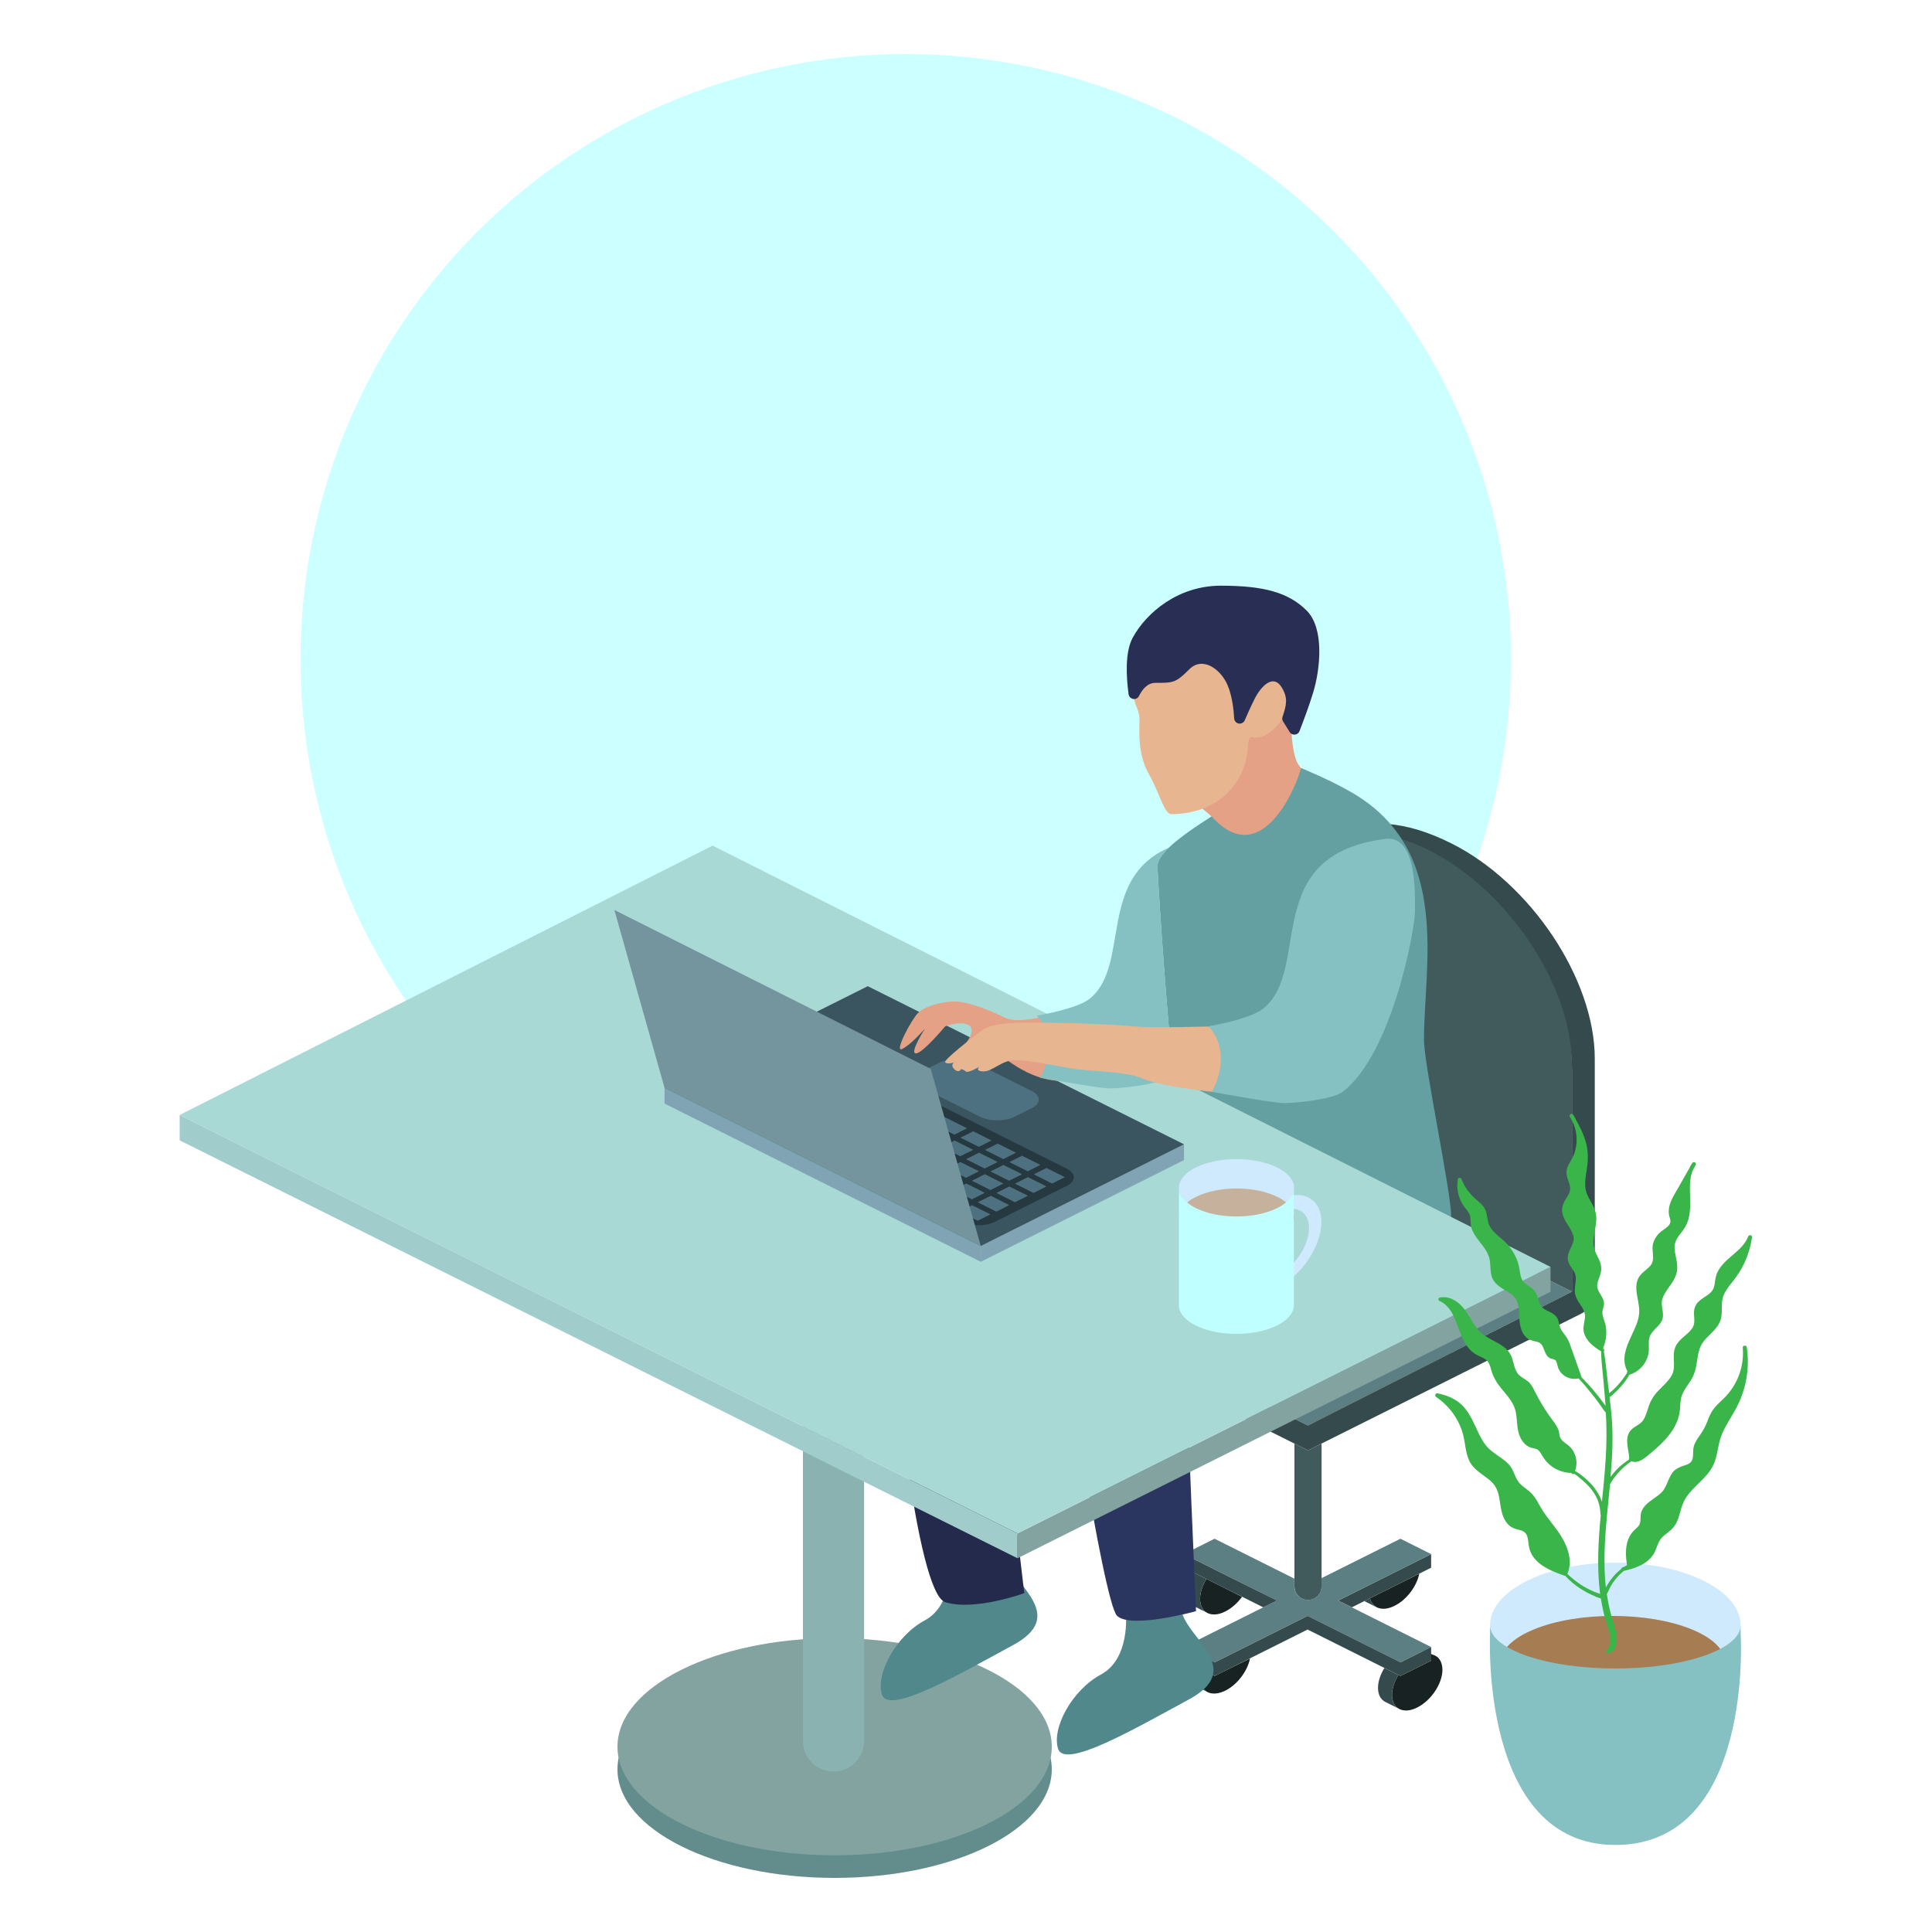 <?xml version="1.0" encoding="utf-8"?>
<!-- Generator: Adobe Illustrator 22.0.0, SVG Export Plug-In . SVG Version: 6.00 Build 0)  -->
<svg version="1.1" id="Layer_1" xmlns="http://www.w3.org/2000/svg" xmlns:xlink="http://www.w3.org/1999/xlink" x="0px" y="0px"
	 viewBox="0 0 2000 2000" style="enable-background:new 0 0 2000 2000;" xml:space="preserve">
<style type="text/css">
	.st0{fill:#CCFFFF;}
	.st1{fill:#638D8C;}
	.st2{fill:#83A3A1;}
	.st3{fill:#182223;}
	.st4{fill:#5B7F82;}
	.st5{fill:#354A4C;}
	.st6{fill:#C3D4D5;}
	.st7{fill:#415B5D;}
	.st8{fill:#50888C;}
	.st9{fill:#232A4C;}
	.st10{fill:#2B3660;}
	.st11{fill:#E4A185;}
	.st12{fill:#E7B590;}
	.st13{fill:#292F54;}
	.st14{fill:#8AB2B0;}
	.st15{fill:#A0CDCC;}
	.st16{fill:#649FA1;}
	.st17{fill:#A9D9D5;}
	.st18{fill:#80A4B3;}
	.st19{fill:#3A5560;}
	.st20{fill:#4D7180;}
	.st21{fill:#263940;}
	.st22{fill:#74949E;}
	.st23{fill:#CFEAFD;}
	.st24{fill:#C6B19C;}
	.st25{fill:#C0FFFF;}
	.st26{fill:#85C0C3;}
	.st27{fill:#A67C52;}
	.st28{fill:#39B54A;}
</style>
<g>
	<circle class="st0" cx="937.6" cy="682.5" r="626.5"/>
	<ellipse class="st1" cx="864" cy="1831.6" rx="224.8" ry="112.4"/>
	<ellipse class="st2" cx="864" cy="1808.2" rx="224.8" ry="112.4"/>
	<g>
		<path class="st3" d="M1485.9,1714c-1-0.5-2.1-1-3.2-1.2l-5-2.8l3.9,9.1l-2.9,1.4l-28.8,14.4l-0.1,0.1l-2.2-1.1
			c-4.1,6.7-6.6,14-6.6,20.6c0,3.4,0.7,6.4,1.9,8.8c1.2,2.5,3.1,4.4,5.4,5.7l0.6,0.3c4.7,2.2,11.1,1.9,18.2-1.7
			c14.4-7.2,26.1-24.7,26.1-39.1C1493.1,1721.4,1490.4,1716.4,1485.9,1714z"/>
		<path class="st4" d="M1474.8,1708.4l-0.7,0.3c-0.8-0.8-1.7-1.5-2.7-2L1474.8,1708.4z"/>
		<path class="st5" d="M1442.9,1763.3c-1.2-2.4-1.9-5.3-1.9-8.8c0-6.6,2.5-13.9,6.6-20.6l-14.5-7.2c-4.1,6.7-6.6,14-6.6,20.6
			c0,7,2.8,12,7.3,14.4l14.5,7.2C1446,1767.7,1444.1,1765.8,1442.9,1763.3z"/>
		<path class="st3" d="M1445.9,1640.7l-27.7,13.8c0.3,1.3,0.7,2.5,1.3,3.5c1.2,2.5,3.1,4.4,5.4,5.7l0.6,0.3
			c4.7,2.2,11.1,1.9,18.2-1.7c12.5-6.2,22.9-20.2,25.5-33.2L1445.9,1640.7z"/>
		<path class="st6" d="M1433,1601.3l-7.6,3.8c1.2-0.8,2.5-1.5,3.8-2.2C1430.5,1602.3,1431.8,1601.7,1433,1601.3z"/>
		<path class="st5" d="M1419.5,1658c-0.5-1.1-1-2.2-1.3-3.5l-5.7,2.8l-0.2,0.1l12.5,6.3C1422.6,1662.5,1420.7,1660.6,1419.5,1658z"
			/>
		<path class="st6" d="M1412.6,1657.4l-0.2,0.1l-2-1C1411.1,1656.8,1411.8,1657.1,1412.6,1657.4z"/>
		<polygon class="st5" points="1385.3,1656.9 1399.4,1663.9 1481.5,1622.9 1481.5,1608.8 		"/>
		<polygon class="st4" points="1627.3,1337.1 1331.8,1189.8 1057.1,1327.2 1340,1468.7 1354,1475.7 1368.1,1468.7 		"/>
		<path class="st7" d="M1354,1501.4l-14-7v139.9v8c0,2.5,0.7,5,1.9,7c2.4,4.2,7,7,12.2,7c5.5,0,10.2-3.1,12.5-7.7
			c1-1.9,1.5-4,1.5-6.3v-8.5v-139.4L1354,1501.4z"/>
		<path class="st5" d="M1607.5,969.1c-26.9-40.3-64-75.5-105-96c-46.9-23.5-88.8-27.5-116-7c25.4-7.6,57.6,1.2,92.6,18.7
			c41,20.5,78.1,55.7,105,96c26.9,40.3,43.2,86.3,43.2,127.2v229.1L1354,1475.7l-296.9-148.5v25.7l296.9,148.5l282.1-141.1
			c9.1-4.5,14.8-13.8,14.8-23.9v-240.6C1650.9,1054.8,1634.3,1009.4,1607.5,969.1z"/>
		<path class="st3" d="M1271.2,1645.7l-22.3-11.2c-4.1,6.7-6.6,14-6.6,20.6c0,3.4,0.7,6.4,1.9,8.8c1.2,2.5,3.1,4.4,5.4,5.7l0.6,0.3
			c4.7,2.2,11.1,1.9,18.2-1.7c6.6-3.3,12.7-8.8,17.3-15.2L1271.2,1645.7z"/>
		<path class="st3" d="M1270.6,1728.4l-12.4,6.2l-0.8,0.4l-13.7-6.9c-0.9,3-1.3,6-1.3,8.9c0,3.4,0.7,6.4,1.9,8.8
			c1.2,2.5,3.1,4.4,5.4,5.7c4.7,2.5,11.4,2.3,18.8-1.4c12.5-6.2,22.9-20.3,25.5-33.2L1270.6,1728.4z"/>
		<path class="st6" d="M1257.7,1689l-7.6,3.8c1.3-0.8,2.5-1.5,3.8-2.2C1255.2,1690,1256.4,1689.4,1257.7,1689z"/>
		<path class="st4" d="M1481.5,1705l-96.2-48.1l96.2-48.1l-31.8-15.9l-81.7,40.8v8.5c0,2.3-0.5,4.4-1.5,6.3c-2.3,4.6-7,7.7-12.5,7.7
			c-5.2,0-9.7-2.8-12.2-7c-1.2-2.1-1.9-4.5-1.9-7v-8l-82.6-41.3l-31.8,15.9l0.2,0.1l96,48l-96.2,48.1l0,0l31.8,15.9l0.4-0.2
			l95.8-47.9l96.2,48.1"/>
		<path class="st5" d="M1244.2,1663.9c-1.2-2.4-1.9-5.3-1.9-8.8c0-6.6,2.5-13.9,6.6-20.6l-14.5-7.2c-4.1,6.7-6.6,14-6.6,20.6
			c0,7,2.8,12,7.3,14.4l14.5,7.2C1247.3,1668.3,1245.4,1666.4,1244.2,1663.9z"/>
		<path class="st5" d="M1244.2,1745.7c-1.2-2.4-1.9-5.3-1.9-8.8c0-2.9,0.5-5.8,1.3-8.9l-14.5-7.2c-0.9,3-1.3,6-1.3,8.9
			c0,7,2.8,12,7.3,14.4l14.5,7.2C1247.3,1750.1,1245.4,1748.2,1244.2,1745.7z"/>
		<polygon class="st5" points="1291.7,1641.9 1277.3,1634.7 1256.8,1624.5 1242.3,1617.2 1239.6,1615.9 1225.7,1608.9 
			1225.5,1609.5 1225.5,1622.9 1225.6,1622.9 1234.4,1627.3 1248.9,1634.5 1271.2,1645.7 1285.7,1652.9 1307.7,1663.9 
			1321.8,1656.9 		"/>
		<polygon class="st5" points="1481.5,1705 1449.8,1720.9 1353.6,1672.8 1257.4,1720.9 1225.6,1705.1 1225.5,1705.3 1225.5,1719.1 
			1225.6,1719.1 1257.4,1735 1353.6,1686.9 1449.8,1735 1449.9,1734.9 1481.5,1719.1 		"/>
		<path class="st7" d="M1584.1,976.1c-26.9-40.3-64-75.5-105-96c-35-17.5-67.2-21.5-92.6-13.9c-34,10.2-54.7,41.1-54.7,88.1v234.9
			v0.6l295.5,147.3v-234.3C1627.3,1061.8,1610.9,1016.4,1584.1,976.1z"/>
	</g>
	<path class="st8" d="M1224.2,1671.3c9.1,27,62.9,57.4,6.8,87.8c-56.1,30.4-128.6,72.5-135.6,51.4c-7-21,14-60.8,44.4-77.1
		c30.4-16.4,25.7-63.1,25.7-63.1L1224.2,1671.3z"/>
	<path class="st8" d="M1041.9,1615.2c9.1,27,62.9,57.4,6.8,87.8c-56.1,30.4-128.6,72.5-135.6,51.4s14-60.8,44.4-77.1
		c30.4-16.4,25.7-63.1,25.7-63.1L1041.9,1615.2z"/>
	<path class="st9" d="M1277.8,1198c-7,0-203.4,44.4-243.1,56.1c-39.7,11.7-112.2,32.7-112.2,84.2s25.7,310.9,56.1,320.3
		c30.4,9.4,81.8-9.4,81.8-9.4s-35.1-271.2-9.4-278.2c25.7-7,357.7-63.1,357.7-63.1L1277.8,1198z"/>
	<path class="st10" d="M1483.5,1251.8c16.4,44.4,9.4,84.2-56.1,109.9c-65.5,25.7-198.7,49.1-198.7,70.1s9.4,236.1,9.4,236.1
		s-67.8,18.7-81.8,4.7c-14-14-60.8-310.9-53.8-317.9s219.8-114.6,219.8-114.6L1483.5,1251.8z"/>
	<path class="st11" d="M1238,831c11.7,11.7,28,19,28,40s7.1,48.8,7.1,48.8s56.2-70.5,72.5-81.8c56.4-39,4.7-21-4.7-53.8
		c-9.4-32.7,0-84.2,0-84.2L1238,831z"/>
	<path class="st12" d="M1352.6,681.4c0-16.4-2.3-51.4-58.4-63.1c-56.1-11.7-79.5,9.4-95.9,25.7c-16.4,16.4-25.7,44.4-25.7,65.5
		c0,21,7,23.4,7,35.1c0,11.7-2.3,35.1,9.4,56.1c11.7,21,16.4,42.1,23.4,42.1s49.1,0,70.1-37.4c14.4-25.5,5.7-43.6,14-42.1
		c25.7,4.7,44.4-44.4,44.4-44.4L1352.6,681.4z"/>
	<path class="st13" d="M1328.2,746.7c-0.9-1.4-1.1-3.2-0.5-4.7c4.1-12.4,5.8-19.3-0.8-30.3c-8.5-14.2-21-2.3-28.1,11.7
		c-4.7,9.4-8.3,17.7-10.2,22.2c-0.9,2.1-3,3.5-5.3,3.5l0,0c-3,0-5.5-2.4-5.7-5.4c-0.4-7.9-1.9-22.9-6.8-34.4
		c-7-16.4-25.7-30.4-39.7-16.4c-14,14-16.4,14-35.1,14c-7.9,0-13.3,6.3-16.9,13.6c-2.5,5-10,3.7-10.8-1.9
		c-2.5-18.5-3.8-43.6,4.3-58.5c14-25.7,46.8-53.8,91.2-53.8c44.4,0,70.1,7,88.8,25.7c18.7,18.7,14,60.8,7,84.2
		c-4.3,14.3-10.4,30.4-14.4,40.7c-1.7,4.4-7.8,4.9-10.2,0.8L1328.2,746.7z"/>
	<path class="st14" d="M862.8,1833.9L862.8,1833.9c-17.5,0-31.6-14.2-31.6-31.6v-576.2h63.3v576.2
		C894.4,1819.8,880.3,1833.9,862.8,1833.9z"/>
	<polygon class="st2" points="1605.1,1311.5 1605.1,1337.2 1053.3,1613.1 1053.3,1587.4 	"/>
	<polygon class="st15" points="1053.3,1587.4 1053.3,1613.1 186,1180.5 186,1154.2 	"/>
	<path class="st16" d="M1474.1,1076.5c0-77.6,28.3-194.4-72.5-254.8c-23.4-14-54.7-26.6-54.7-26.6c-7.7,27.3-43.8,104.9-92.6,50
		c-15.7,10-33.1,21.7-44.3,32.4c-7.2,6.9-11.8,13.5-11.8,19c0,8.6,7.1,122.2,15.9,213c5.4,56.4,11.5,103.9,16.9,112
		c9.5,14.3,271.2,70.4,271.2,37.4C1502.2,1233.1,1474.1,1102.2,1474.1,1076.5z"/>
	<polygon class="st17" points="1605.1,1311.5 1053.3,1587.4 186,1154.2 737.7,875.4 	"/>
	<g>
		<g>
			<polygon class="st18" points="1015.3,1306.2 1015.3,1289.9 1225.7,1184.6 1225.7,1200.9 			"/>
		</g>
		<g>
			<polygon class="st18" points="687.9,1142.4 687.9,1126.1 1015.3,1289.9 1015.3,1306.2 			"/>
		</g>
		<g>
			<g>
				<polygon class="st19" points="1015.3,1289.9 687.9,1126.1 898.3,1020.9 1225.7,1184.6 				"/>
			</g>
			<g>
				<path class="st20" d="M1014.6,1156.1l-59.3-29.6c-9.8-4.9-9.8-12.9,0-17.8l17.8-8.9c9.8-4.9,25.8-4.9,35.6,0l59.3,29.6
					c9.8,4.9,9.8,12.9,0,17.8l-17.8,8.9C1040.4,1161,1024.4,1161,1014.6,1156.1z"/>
			</g>
			<g>
				<path class="st21" d="M994.6,1264.7l-256.3-128.2c-9.8-4.9-9.8-12.9,0-17.8l74.1-37.1c9.8-4.9,25.8-4.9,35.6,0l256.3,128.2
					c9.8,4.9,9.8,12.9,0,17.8l-74.1,37.1C1020.4,1269.6,1004.4,1269.6,994.6,1264.7z"/>
			</g>
			<g>
				<g>
					<g>
						<polygon class="st20" points="759.2,1137.2 740.2,1127.7 753.4,1121.1 772.3,1130.6 						"/>
					</g>
					<g>
						<polygon class="st20" points="784.5,1149.9 765.5,1140.4 778.7,1133.8 797.6,1143.3 						"/>
					</g>
					<g>
						<polygon class="st20" points="809.8,1162.5 790.8,1153 804,1146.4 822.9,1155.9 						"/>
					</g>
					<g>
						<polygon class="st20" points="835.1,1175.2 816.1,1165.7 829.2,1159.1 848.2,1168.6 						"/>
					</g>
					<g>
						<polygon class="st20" points="860.3,1187.8 841.4,1178.3 854.5,1171.7 873.5,1181.2 						"/>
					</g>
					<g>
						<polygon class="st20" points="885.6,1200.4 866.7,1191 879.8,1184.4 898.8,1193.9 						"/>
					</g>
					<g>
						<polygon class="st20" points="910.9,1213.1 892,1203.6 905.1,1197 924.1,1206.5 						"/>
					</g>
					<g>
						<polygon class="st20" points="936.2,1225.7 917.3,1216.3 930.4,1209.7 949.4,1219.2 						"/>
					</g>
					<g>
						<polygon class="st20" points="961.5,1238.4 942.5,1228.9 955.7,1222.3 974.7,1231.8 						"/>
					</g>
					<g>
						<polygon class="st20" points="986.8,1251 967.8,1241.6 981,1235 1000,1244.5 						"/>
					</g>
					<g>
						<polygon class="st20" points="1012.1,1263.7 993.1,1254.2 1006.3,1247.6 1025.3,1257.1 						"/>
					</g>
				</g>
				<g>
					<g>
						<polygon class="st20" points="778.4,1127.6 759.5,1118.1 772.6,1111.5 791.6,1121 						"/>
					</g>
					<g>
						<polygon class="st20" points="803.7,1140.2 784.8,1130.7 797.9,1124.1 816.9,1133.6 						"/>
					</g>
					<g>
						<polygon class="st20" points="829,1152.9 810.1,1143.4 823.2,1136.8 842.2,1146.3 						"/>
					</g>
					<g>
						<polygon class="st20" points="854.3,1165.5 835.3,1156 848.5,1149.4 867.5,1158.9 						"/>
					</g>
					<g>
						<polygon class="st20" points="879.6,1178.2 860.6,1168.7 873.8,1162.1 892.8,1171.6 						"/>
					</g>
					<g>
						<polygon class="st20" points="904.9,1190.8 885.9,1181.3 899.1,1174.7 918.1,1184.2 						"/>
					</g>
					<g>
						<polygon class="st20" points="930.2,1203.5 911.2,1194 924.4,1187.4 943.4,1196.9 						"/>
					</g>
					<g>
						<polygon class="st20" points="955.5,1216.1 936.5,1206.6 949.7,1200 968.6,1209.5 						"/>
					</g>
					<g>
						<polygon class="st20" points="980.8,1228.8 961.8,1219.3 975,1212.7 993.9,1222.2 						"/>
					</g>
					<g>
						<polygon class="st20" points="1006.1,1241.4 987.1,1231.9 1000.3,1225.3 1019.2,1234.8 						"/>
					</g>
					<g>
						<polygon class="st20" points="1031.4,1254.1 1012.4,1244.6 1025.6,1238 1044.5,1247.5 						"/>
					</g>
				</g>
				<g>
					<g>
						<polygon class="st20" points="778.4,1127.6 759.5,1118.1 772.6,1111.5 791.6,1121 						"/>
					</g>
					<g>
						<polygon class="st20" points="803.7,1140.2 784.8,1130.7 797.9,1124.1 816.9,1133.6 						"/>
					</g>
					<g>
						<polygon class="st20" points="829,1152.9 810.1,1143.4 823.2,1136.8 842.2,1146.3 						"/>
					</g>
					<g>
						<polygon class="st20" points="854.3,1165.5 835.3,1156 848.5,1149.4 867.5,1158.9 						"/>
					</g>
					<g>
						<polygon class="st20" points="879.6,1178.2 860.6,1168.7 873.8,1162.1 892.8,1171.6 						"/>
					</g>
					<g>
						<polygon class="st20" points="904.9,1190.8 885.9,1181.3 899.1,1174.7 918.1,1184.2 						"/>
					</g>
					<g>
						<polygon class="st20" points="930.2,1203.5 911.2,1194 924.4,1187.4 943.4,1196.9 						"/>
					</g>
					<g>
						<polygon class="st20" points="955.5,1216.1 936.5,1206.6 949.7,1200 968.6,1209.5 						"/>
					</g>
					<g>
						<polygon class="st20" points="980.8,1228.8 961.8,1219.3 975,1212.7 993.9,1222.2 						"/>
					</g>
					<g>
						<polygon class="st20" points="1006.1,1241.4 987.1,1231.9 1000.3,1225.3 1019.2,1234.8 						"/>
					</g>
					<g>
						<polygon class="st20" points="1031.4,1254.1 1012.4,1244.6 1025.6,1238 1044.5,1247.5 						"/>
					</g>
				</g>
				<g>
					<g>
						<polygon class="st20" points="797.7,1117.9 778.7,1108.5 791.9,1101.9 810.9,1111.4 						"/>
					</g>
					<g>
						<polygon class="st20" points="823,1130.6 804,1121.1 817.2,1114.5 836.2,1124 						"/>
					</g>
					<g>
						<polygon class="st20" points="848.3,1143.2 829.3,1133.8 842.5,1127.2 861.5,1136.7 						"/>
					</g>
					<g>
						<polygon class="st20" points="873.6,1155.9 854.6,1146.4 867.8,1139.8 886.7,1149.3 						"/>
					</g>
					<g>
						<polygon class="st20" points="898.9,1168.5 879.9,1159 893.1,1152.5 912,1161.9 						"/>
					</g>
					<g>
						<polygon class="st20" points="924.2,1181.2 905.2,1171.7 918.4,1165.1 937.3,1174.6 						"/>
					</g>
					<g>
						<polygon class="st20" points="949.5,1193.8 930.5,1184.3 943.6,1177.8 962.6,1187.2 						"/>
					</g>
					<g>
						<polygon class="st20" points="974.7,1206.5 955.8,1197 968.9,1190.4 987.9,1199.9 						"/>
					</g>
					<g>
						<polygon class="st20" points="1000,1219.1 981.1,1209.6 994.2,1203.1 1013.2,1212.5 						"/>
					</g>
					<g>
						<polygon class="st20" points="1025.3,1231.8 1006.4,1222.3 1019.5,1215.7 1038.5,1225.2 						"/>
					</g>
					<g>
						<polygon class="st20" points="1050.6,1244.4 1031.7,1234.9 1044.8,1228.4 1063.8,1237.8 						"/>
					</g>
				</g>
				<g>
					<g>
						<polygon class="st20" points="797.7,1117.9 778.7,1108.5 791.9,1101.9 810.9,1111.4 						"/>
					</g>
					<g>
						<polygon class="st20" points="823,1130.6 804,1121.1 817.2,1114.5 836.2,1124 						"/>
					</g>
					<g>
						<polygon class="st20" points="848.3,1143.2 829.3,1133.8 842.5,1127.2 861.5,1136.7 						"/>
					</g>
					<g>
						<polygon class="st20" points="873.6,1155.9 854.6,1146.4 867.8,1139.8 886.7,1149.3 						"/>
					</g>
					<g>
						<polygon class="st20" points="898.9,1168.5 879.9,1159 893.1,1152.5 912,1161.9 						"/>
					</g>
					<g>
						<polygon class="st20" points="924.2,1181.2 905.2,1171.7 918.4,1165.1 937.3,1174.6 						"/>
					</g>
					<g>
						<polygon class="st20" points="949.5,1193.8 930.5,1184.3 943.6,1177.8 962.6,1187.2 						"/>
					</g>
					<g>
						<polygon class="st20" points="974.7,1206.5 955.8,1197 968.9,1190.4 987.9,1199.9 						"/>
					</g>
					<g>
						<polygon class="st20" points="1000,1219.1 981.1,1209.6 994.2,1203.1 1013.2,1212.5 						"/>
					</g>
					<g>
						<polygon class="st20" points="1025.3,1231.8 1006.4,1222.3 1019.5,1215.7 1038.5,1225.2 						"/>
					</g>
					<g>
						<polygon class="st20" points="1050.6,1244.4 1031.7,1234.9 1044.8,1228.4 1063.8,1237.8 						"/>
					</g>
				</g>
				<g>
					<g>
						<polygon class="st20" points="817,1108.3 798,1098.8 811.2,1092.2 830.1,1101.7 						"/>
					</g>
					<g>
						<polygon class="st20" points="842.3,1121 823.3,1111.5 836.5,1104.9 855.4,1114.4 						"/>
					</g>
					<g>
						<polygon class="st20" points="867.5,1133.6 848.6,1124.1 861.7,1117.5 880.7,1127 						"/>
					</g>
					<g>
						<polygon class="st20" points="892.8,1146.3 873.9,1136.8 887,1130.2 906,1139.7 						"/>
					</g>
					<g>
						<polygon class="st20" points="918.1,1158.9 899.2,1149.4 912.3,1142.8 931.3,1152.3 						"/>
					</g>
					<g>
						<polygon class="st20" points="943.4,1171.6 924.5,1162.1 937.6,1155.5 956.6,1165 						"/>
					</g>
					<g>
						<polygon class="st20" points="968.7,1184.2 949.7,1174.7 962.9,1168.1 981.9,1177.6 						"/>
					</g>
					<g>
						<polygon class="st20" points="994,1196.8 975,1187.4 988.2,1180.8 1007.2,1190.3 						"/>
					</g>
					<g>
						<polygon class="st20" points="1019.3,1209.5 1000.3,1200 1013.5,1193.4 1032.5,1202.9 						"/>
					</g>
					<g>
						<polygon class="st20" points="1044.6,1222.1 1025.6,1212.7 1038.8,1206.1 1057.8,1215.6 						"/>
					</g>
					<g>
						<polygon class="st20" points="1069.9,1234.8 1050.9,1225.3 1064.1,1218.7 1083,1228.2 						"/>
					</g>
				</g>
				<g>
					<g>
						<polygon class="st20" points="817,1108.3 798,1098.8 811.2,1092.2 830.1,1101.7 						"/>
					</g>
					<g>
						<polygon class="st20" points="842.3,1121 823.3,1111.5 836.5,1104.9 855.4,1114.4 						"/>
					</g>
					<g>
						<polygon class="st20" points="867.5,1133.6 848.6,1124.1 861.7,1117.5 880.7,1127 						"/>
					</g>
					<g>
						<polygon class="st20" points="892.8,1146.3 873.9,1136.8 887,1130.2 906,1139.7 						"/>
					</g>
					<g>
						<polygon class="st20" points="918.1,1158.9 899.2,1149.4 912.3,1142.8 931.3,1152.3 						"/>
					</g>
					<g>
						<polygon class="st20" points="943.4,1171.6 924.5,1162.1 937.6,1155.5 956.6,1165 						"/>
					</g>
					<g>
						<polygon class="st20" points="968.7,1184.2 949.7,1174.7 962.9,1168.1 981.9,1177.6 						"/>
					</g>
					<g>
						<polygon class="st20" points="994,1196.8 975,1187.4 988.2,1180.8 1007.2,1190.3 						"/>
					</g>
					<g>
						<polygon class="st20" points="1019.3,1209.5 1000.3,1200 1013.5,1193.4 1032.5,1202.9 						"/>
					</g>
					<g>
						<polygon class="st20" points="1044.6,1222.1 1025.6,1212.7 1038.8,1206.1 1057.8,1215.6 						"/>
					</g>
					<g>
						<polygon class="st20" points="1069.9,1234.8 1050.9,1225.3 1064.1,1218.7 1083,1228.2 						"/>
					</g>
				</g>
				<g>
					<polygon class="st20" points="836.2,1098.7 817.3,1089.2 830.4,1082.6 849.4,1092.1 					"/>
				</g>
				<g>
					<polygon class="st20" points="861.5,1111.3 842.5,1101.8 855.7,1095.3 874.7,1104.7 					"/>
				</g>
				<g>
					<polygon class="st20" points="886.8,1124 867.8,1114.5 881,1107.9 900,1117.4 					"/>
				</g>
				<g>
					<polygon class="st20" points="912.1,1136.6 893.1,1127.1 906.3,1120.5 925.3,1130 					"/>
				</g>
				<g>
					<polygon class="st20" points="988,1174.6 918.4,1139.8 931.5,1133.2 1001.1,1168 					"/>
				</g>
				<g>
					<polygon class="st20" points="1013.3,1187.2 994.3,1177.7 1007.5,1171.1 1026.4,1180.6 					"/>
				</g>
				<g>
					<polygon class="st20" points="1038.6,1199.9 1019.6,1190.4 1032.8,1183.8 1051.7,1193.3 					"/>
				</g>
				<g>
					<polygon class="st20" points="1063.9,1212.5 1044.9,1203 1058,1196.4 1077,1205.9 					"/>
				</g>
				<g>
					<polygon class="st20" points="1089.1,1225.2 1070.2,1215.7 1083.3,1209.1 1102.3,1218.6 					"/>
				</g>
			</g>
		</g>
		<g>
			<polygon class="st22" points="1015.3,1289.9 687.9,1126.1 636,942 963.5,1106.5 			"/>
		</g>
	</g>
	<g>
		<g>
			<path class="st23" d="M1339.6,1229.6c0,1.9-0.4,3.8-1.1,5.6c-2.2,5.7-7.6,11.1-16.4,15.4c-23.2,11.6-60.9,11.6-84.2,0
				c-8.7-4.4-14.2-9.8-16.4-15.4c-0.7-1.8-1.1-3.7-1.1-5.6s0.4-3.8,1.1-5.6c2.2-5.7,7.6-11.1,16.4-15.4c23.2-11.6,60.9-11.6,84.2,0
				C1333.8,1214.4,1339.6,1222,1339.6,1229.6z"/>
		</g>
		<g>
			<path class="st23" d="M1323.4,1324.7c0-2.7,2-6,4.6-7.8c15.4-10.3,27.1-29.5,27.1-45.6c0-16.1-11.7-23.6-27.1-18.5
				c-2.7,0.9-4.6-0.4-4.6-3.1v-1.6c0-3.4,3-7.5,6.4-8.7c21.5-7.3,38.1,3.1,38.1,25.6c0,22.5-16.5,49.5-38.1,63.7
				c-3.3,2.2-6.4,1-6.4-2.3V1324.7z"/>
		</g>
		<path class="st24" d="M1221.7,1254.4c2.2-5.7,7.6-11.1,16.4-15.4c23.2-11.6,60.9-11.6,84.2,0c14.5,7.2,19.9,17.3,16.4,26.7
			c-2.2,5.7-7.6,11.1-16.4,15.4c-23.2,11.6-60.9,11.6-84.2,0c-8.7-4.4-14.2-9.8-16.4-15.4
			C1220.2,1261.9,1220.2,1258.1,1221.7,1254.4z"/>
		<g>
			<path class="st25" d="M1338.5,1235.2c-2.2,5.7-7.6,11.1-16.4,15.4c-23.2,11.6-60.9,11.6-84.2,0c-8.7-4.4-14.2-9.8-16.4-15.4
				c-0.7-1.8-1.1-3.7-1.1-5.6v5.6v110.3v5.6h0c0,7.6,5.8,15.2,17.4,21c23.2,11.6,60.9,11.6,84.2,0c11.6-5.8,17.4-13.4,17.4-21v-5.6
				v-110.3v-5.6C1339.6,1231.5,1339.2,1233.3,1338.5,1235.2z"/>
		</g>
	</g>
	<path class="st11" d="M1138.7,1037.9c-42.1,9.4-80.7,24.5-99.4,15.2c-18.7-9.4-39.7-16.4-51.4-16.4c-11.7,0-30.4,4.7-37.4,11.7
		c-7,7-25.7,42.1-16.4,37.4c9.4-4.7,23.4-21,23.4-21s-16.4,25.7-9.4,25.7c7,0,30.4-28.1,30.4-28.1s18.7-7,25.7,0
		c7,7-9.4,23.4-9.4,23.4s11.7,9.4,21,0s24.5,17.5,59.6,29.2c35.1,11.7,88.8-2.3,88.8-2.3L1138.7,1037.9z"/>
	<path class="st26" d="M1198.3,896.4c0,8.6,7.1,122.2,15.9,213c-2.3,2.3-4.7,4.3-7.2,6.2c-10.1,7.7-47.2,11.1-58.4,11.1
		c-11.2,0-72-11.1-72-11.1s9-13.3,9-33.2c0-19.9-12.4-31-12.4-31s41.6-6.7,55.1-17.7c42.2-34.6,7.2-123.9,81.8-156.2
		C1202.9,884.4,1198.3,890.9,1198.3,896.4z"/>
	<path class="st12" d="M1277.8,1062.4c-42.1,0-79.5,2.3-105.2,0s-45.6-2.8-88.3-3.7c-42.6-0.9-59,1.4-68.4,8.4s-39.7,30.4-37.4,32.7
		c2.3,2.3,9.4,0,9.4,0s-4.7,2.3,0,7c4.7,4.7,7,0,7,0s2.3,0,4.7,2.3s14-4.7,14-4.7s-4.7,4.7,4.7,4.7s18.7-11.7,32.7-11.7
		c14,0,46.8,7,63.1,9.4c16.4,2.3,51.4,2.3,67.8,9.4c16.4,7,51.4,11.7,72.5,14s37.4,0,37.4,0L1277.8,1062.4z"/>
	<path class="st26" d="M1464.8,943.2c0-18.7,1.9-78.8-30.4-74.8c-130.9,16.4-76.1,133.6-126.2,175.3c-14,11.7-57.3,18.7-57.3,18.7
		s12.9,11.7,12.9,32.7c0,21-9.4,35.1-9.4,35.1s63.1,11.7,74.8,11.7c11.7,0,50.3-3.6,60.8-11.7
		C1441.4,1090.5,1464.8,961.9,1464.8,943.2z"/>
	<g>
		<g>
			<g>
				<path class="st23" d="M1801.9,1682.4c0,4.1-0.8,8.2-2.3,12.2c-4.7,12.3-16.6,24.1-35.7,33.6c-50.6,25.3-132.8,25.3-183.4,0
					c-19.1-9.5-31-21.3-35.7-33.6c-1.5-4-2.3-8.2-2.3-12.2c0-4.1,0.8-8.2,2.3-12.2c4.7-12.3,16.6-24.1,35.7-33.6
					c50.6-25.3,132.8-25.3,183.4,0C1789.3,1649.3,1801.9,1665.8,1801.9,1682.4z"/>
			</g>
			<path class="st27" d="M1555.6,1711.8c4.2-9.1,14.9-17.9,31.9-24.9c45.3-18.8,118.9-18.8,164.2,0c28.3,11.7,38.9,27.9,31.9,43
				c-4.2,9.1-14.9,17.9-31.9,24.9c-45.3,18.8-118.9,18.8-164.2,0c-17.1-7.1-27.7-15.8-31.9-24.9
				C1552.8,1723.9,1552.8,1717.7,1555.6,1711.8z"/>
			<g>
				<path class="st26" d="M1799.6,1690.9c-4.7,8.5-16.6,16.6-35.7,23.2c-50.6,17.5-132.8,17.5-183.4,0c-19.1-6.6-31-14.7-35.7-23.2
					c-1.5-2.8-2.3-5.6-2.3-8.4v8.4c0,0-11.2,219,129.7,219c143.9,0,129.7-219,129.7-219v-8.4
					C1801.9,1685.3,1801.2,1688.1,1799.6,1690.9z"/>
			</g>
		</g>
		<path class="st28" d="M1666.2,1711.3c8.5-3.8,8.4-15.2,6.6-22.9c-1.2-5-3.1-9.9-4.5-14.9c-1.4-4.9-2.5-9.8-3.5-14.8
			c-0.5-2.9-1-5.8-1.4-8.7c0,0,0,0,0,0c1.6-2.4,2.5-5.4,4-7.9c1.5-2.7,3.3-5.2,5.2-7.6c2.5-3.1,5.3-5.8,8.3-8.3c0,0,0.1,0,0.1,0
			c7.9-1.9,16.2-4.3,22.9-9.1c3.1-2.3,5.9-5,7.9-8.3c2.4-4,3.5-8.5,5.5-12.6c2.2-4.5,5.8-7.1,9.7-10.1c3.5-2.7,6.5-5.8,8.5-9.8
			c3.8-7.8,4.4-16.9,8.9-24.4c8.5-14.2,24.6-22.3,30.5-38.3c3.5-9.6,3.8-19.9,7.8-29.3c3.8-8.9,9.3-16.9,13.9-25.3
			c10.8-19.7,15-42.2,11.6-64.5c-0.4-2.3-4.3-1.8-4.1,0.6c1.7,19.7-5.7,39.1-19.9,52.8c-3.6,3.5-7.4,6.8-10.4,10.8
			c-3,4-4.8,8.5-6.5,13.1c-1.8,4.7-4.1,8.9-7,13.1c-2.6,3.8-5.4,7.5-6.8,12c-1.4,4.6-0.1,9.5-1.6,14c-1.4,4.2-5.8,5.4-9.6,6.6
			c-3.7,1.3-7.3,2.8-10,5.8c-2.6,3-4.2,6.6-5.7,10.2c-1.6,3.7-3.1,7.6-5.8,10.6c-2.6,2.9-5.9,5.1-9.1,7.4
			c-5.9,4.1-12.1,8.7-13.2,16.3c-0.4,2.9,0,5.9-0.7,8.7c-0.7,2.9-2.8,4.6-4.9,6.5c-3.6,3.1-6.1,6.9-7.7,11.4
			c-2.8,8.2-2.3,17.3-0.9,25.8c-1.1,0.6-2.1,1.2-3.2,1.9c-0.4,0.1-0.9,0.2-1.3,0.4c-0.9,0.2-1.3,0.9-1.4,1.6
			c-3.2,2.5-6.1,5.3-8.7,8.4c-2,2.4-3.8,4.9-5.4,7.6c-0.6,1-1.3,2.1-1.9,3.2c-1.7-15.2-1.7-30.6-1-45.9c1-20.4,3.4-40.7,5.3-61
			c1.2-1.6,2.1-3.5,3.3-5.2c1.7-2.5,3.6-4.8,5.7-7.1c3.9-4.2,8.2-8.1,13-11.4c0,0,0.1,0,0.1,0c7.6,3.1,15.4-4.6,20.8-9.1
			c6.8-5.6,13.3-11.7,18.7-18.7c5.1-6.7,9.1-14.4,10.4-22.7c0.8-5,0.5-10.2,1.6-15.2c1.1-4.5,3.6-8.5,6.2-12.3c2.4-3.5,4.9-7,6.6-11
			c1.9-4.4,2.8-9,3.5-13.7c0.7-4.6,1.3-9.3,2.8-13.7c1.4-4.2,3.9-7.7,6.9-10.9c5.3-5.6,11.7-10.6,14.5-18c1.8-4.8,1.6-9.9,1.6-14.9
			c0-5,0.7-9.7,3-14.1c2.5-4.8,6-8.9,9.3-13.1c3.2-4.2,6.2-8.5,8.7-13.2c5.2-9.6,8.7-20.2,10.2-31c0.4-2.6-2.9-3.5-3.9-1.1
			c-6,15.6-24.3,21.8-31.6,36.6c-2,4-2.5,8.1-3.1,12.5c-0.6,5.2-3,8.4-7.1,11.4c-3.3,2.3-6.9,4.3-9.7,7.1c-3.2,3.1-4.6,7.1-4.6,11.5
			c0,5.2,1.4,10.4-1.4,15.2c-2.1,3.5-5.4,6.2-8.4,8.8c-3.1,2.7-6.3,5.5-8.4,9.1c-2.7,4.6-2.9,9.8-2.7,15c0.3,5.4,0.7,10.8-1.8,15.9
			c-2,4-5,7.3-8.1,10.4c-3.2,3.2-6.5,6.3-9.3,9.8c-2.9,3.6-5,7.5-6.5,11.9c-1.8,5-3,10.5-6,15c-3.3,4.8-9.2,6.2-12.9,10.5
			c-6.8,7.9-2.2,19.1-1.5,28.5c-0.3,0.5-0.5,1.2-0.3,1.8c-4.8,3.1-9.3,6.6-13.2,10.8c-2,2.1-3.8,4.4-5.6,6.7
			c-0.1,0.1-0.2,0.3-0.3,0.4c1.8-20.2,2.9-40.5,1.3-60.8c-0.6-7.3-1.4-14.6-2.3-21.9c2-1,3.8-2.9,5.3-4.3c2.2-2,4.4-4.1,6.3-6.4
			c3.4-3.8,6.4-7.9,8.9-12.3c7.2-2.2,13.3-7.2,16.9-13.9c1.8-3.3,2.9-6.8,3.2-10.5c0.5-4.8-0.7-9.9,0.8-14.6
			c2.1-6.8,9.5-10.4,12.6-16.7c3.7-7.6-1.7-15.2,0.7-22.9c2.1-6.9,7.5-12.4,11.1-18.5c1.7-2.9,3.2-6.2,3.9-9.5
			c0.8-4.2,0.3-8.5-0.5-12.7c-0.8-4.4-2-8.8-1.9-13.2c0.1-4.5,2.1-8.2,4.7-11.8c2.5-3.4,5.3-6.6,7.2-10.4c1.7-3.3,2.8-6.9,3.4-10.6
			c1.5-8.8,0.7-17.7,0.6-26.5c-0.1-7,0.4-14.1,3.2-20.4c0.9-1.6,1.8-3.3,2.8-4.9c1.3-2.4-2.1-4.3-3.6-2.1c-1.3,1.8-2.3,3.6-3.1,5.5
			c-3.6,6.3-7.1,12.6-10.7,18.9c-4.1,7.2-9.4,14.8-10.4,23.2c-0.2,2-0.2,3.9,0.1,5.9c0.4,2.1,1.4,4.2,1.5,6.4
			c0.2,3.5-2.7,5.9-5.3,7.8c-2.8,2-5.7,3.9-7.9,6.6c-2.2,2.7-3.9,5.8-4.8,9.2c-1.9,7.6,2.8,16.5-2.9,22.9c-4.4,4.9-10.4,7.8-13,14.3
			c-2.7,7-0.9,14.8,0.4,21.8c0.7,4,1.4,8,1.2,12.1c-0.2,4.2-1.3,8.4-2.8,12.3c-5.7,15.1-18.5,32.5-9.3,48.8
			c-0.6,0.5-0.8,1.2-0.7,1.9c-2.7,4.1-5.6,8.1-8.9,11.8c-1.8,2-3.7,3.9-5.7,5.8c-1.1,1-2.5,1.9-3.7,3c-0.4-3.4-0.8-6.8-1.3-10.2
			c-1.3-11-2.2-22.2-4.2-33.1c0.6-0.7,0.6-1.8-0.3-2.5c-0.1,0-0.1-0.1-0.2-0.1c0-0.2-0.1-0.4-0.1-0.7c0-0.1-0.1-0.2-0.1-0.3
			c3.1-7.4,4.1-15.4,2.5-23.3c-0.8-4.4-3.3-8.6-3.3-13.1c0-4,2.3-7.3,1.5-11.3c-1.4-7.1-8.5-11.6-6.6-19.4c0.9-3.8,2.7-7.2,3.5-11
			c0.8-3.7,0.4-7.4-0.9-10.9c-1.4-3.8-3.6-7.2-5-10.9c-1.6-4-1.9-8.2-1.6-12.4c0.6-8.1,3.3-16,2.7-24.1c-0.7-8.4-5.9-14.5-9.2-22
			c-3.8-8.5-1.9-17.9-0.5-26.8c1.5-9.9,1.6-19.3-1.4-29c-2.3-7.5-5.8-14.6-9.6-21.5c-0.9-1.9-1.9-3.8-3.1-5.6
			c-1.4-2.2-4.8-0.2-3.5,2.1c1,1.7,1.9,3.4,2.9,5.2c3.1,6.7,4.5,14.1,4,21.5c-0.3,4.6-1.4,9.3-3.2,13.5c-1.8,4.4-4.9,8.2-6.4,12.7
			c-1.5,4.4-0.6,8.6,1,12.9c1.6,4.5,3.1,8.5,1,13.2c-1.7,3.8-4.4,7.1-6,11c-1.5,3.5-1.8,7.2-0.8,10.9c1.9,7.4,7.6,12.9,10.3,19.9
			c1.5,3.8,1.3,7.5-0.2,11.3c-1.6,3.9-3.9,7.6-4.6,11.8c-0.7,4.2,0.7,7.8,3,11.2c2.7,4,5.3,7.3,5.2,12.5c-0.1,5-1.6,9.9-0.9,14.9
			c0.6,4.1,2.7,7.7,5,11.1c2.8,4.2,5.7,8.4,5.4,13.7c-0.4,5.4-2.5,10.3-1.2,15.7c2.1,8.9,10.2,15.2,17.8,19.7
			c0.2,9.8,1.5,19.7,2.4,29.5c0.8,9,1.6,18,2.3,27c-1.3-1.8-2.7-3.5-3.9-5.2c-2.2-3-4.5-5.9-6.9-8.8c-4.4-5.4-9.1-10.5-14.1-15.5
			c0-0.2,0-0.4-0.1-0.6c-3.3-9.4-6.6-18.8-10-28.2c-1.5-4-2.7-8.3-5-12c-2.2-3.7-5.6-6.7-7-10.8c-1.3-3.5-1.4-7.5-3.6-10.6
			c-1.9-2.7-4.7-4.3-7.6-5.7c-3-1.5-6.5-2.9-8.5-5.8c-2.2-3.2-2.8-7.3-4.1-10.9c-1.3-3.3-3.1-5.9-5.9-8c-2.8-2.2-6.2-3.8-8.5-6.6
			c-2.7-3.3-3.1-7.8-3.8-11.8c-0.6-4-1.5-7.8-3.1-11.5c-3-7.3-7.5-13.7-13.4-19c-5.5-5-12.3-9.5-15.2-16.6
			c-1.8-4.4-1.7-9.4-3.3-13.9c-1.5-4.3-4.4-7.4-7.9-10.3c-7.6-6.3-13.7-13.4-17.2-22.8c-0.6-1.6-3.5-2.1-3.8,0
			c-1.6,9.4,0.3,19.2,5.6,27.2c2.8,4.2,6.9,7.3,7.3,12.6c0.3,4.5,0.1,8.5,1.9,12.8c3.1,7.6,9.2,13.3,13.6,20.1
			c2.5,3.9,4.3,7.9,4.8,12.6c0.6,4.7,0.3,9.5,1.5,14.2c2.2,8.9,9.6,12.6,16.9,17c3.8,2.3,7.3,4.9,9.2,9.1c2.2,4.6,2.4,10,2.6,15
			c0.4,7.9,1,16.9,7,22.8c3.2,3.2,6.9,3.8,11.1,4.8c4.7,1,6.1,4,7.7,8.2c1.3,3.4,2.7,7.2,6.2,8.9c2.1,1.1,5,0.7,6.3,3
			c1.1,2,1.2,4.5,2,6.7c3,8.5,12.6,13.4,21.2,11.2c5,5.3,9.7,10.9,14.2,16.6c2.4,3,4.8,6.1,7.1,9.3c2.3,3.1,4.2,6.6,6.8,9.4
			c0,0,0.1,0.1,0.1,0.1c1.4,20.6,0.6,41.3-1.1,61.9c-0.8,10.1-1.9,20.3-2.9,30.4c-1.7-5.2-4.6-10.2-7.7-14.3
			c-3-3.9-6.5-7.4-10.2-10.5c-1.9-1.6-3.8-3.1-5.8-4.5c-1.4-1-2.7-2-4.2-2.4c2.2-5.9,2.1-12.4-0.5-18.2c-1.4-3.3-3.6-6.2-6.3-8.4
			c-3-2.5-7.2-4.6-8.6-8.5c-0.7-1.8-0.8-3.8-1.2-5.7c-0.5-2.1-1.3-4-2.4-5.8c-2.2-3.8-5.2-7.3-7.7-10.9
			c-5.5-7.9-10.5-16.3-14.8-24.9c-1.8-3.6-3.6-7.3-6.7-10.1c-3.1-2.7-7-4.3-9.9-7.2c-5.5-5.6-5-14.7-8.8-21.4
			c-3.4-6-9.5-9.7-15.5-12.9c-6.9-3.6-13.6-7-18.6-13.2c-5.9-7.3-9.4-16.3-15.8-23.2c-5.9-6.4-14.3-11.2-23.3-9.2
			c-1.4,0.3-1.9,2.7-0.4,3.3c14.8,6.4,17.7,24.5,23.6,37.7c3,6.7,7.1,13.1,13.4,17.2c3.4,2.2,7.3,3.3,10.7,5.6
			c3.7,2.5,4.9,6.6,6,10.7c2,7.5,5.7,13.6,10.6,19.6c4.9,6,10.5,11.9,13.4,19.2c3.4,8.6,2,18,4.5,26.8c1.9,6.6,6.1,13.3,13.1,15.3
			c2.5,0.7,5.2,0.7,7.3,2.6c1.5,1.3,2.5,3.1,3.5,4.8c2.2,3.8,4.7,7.2,8.1,10.1c6.3,5.4,14.4,8.5,22.7,8.6c0.3,1,1.6,1.6,2.4,0.9
			c2.1,0.6,4.4,2.9,6,4.2c1.6,1.3,3.1,2.5,4.6,3.9c3.2,2.9,6.2,6,8.7,9.5c2.6,3.5,4.7,7.3,6.1,11.4c1.5,4.3,1.9,8.6,2.3,13.1
			c0,0.2,0.1,0.4,0.2,0.6c-2.5,26.5-4.1,53.1-0.9,79.6c0.1,0.7,0.2,1.3,0.3,2c-2.4-0.8-4.8-1.6-7.1-2.6c-3.6-1.6-7.1-3.4-10.5-5.4
			c-5.9-3.6-11.4-8-16.4-12.7c6.5-15-1-31.8-9.8-44.2c-5.1-7.1-10.8-13.8-15.6-21.1c-4.5-7-7.4-14.8-14-20.2c-3-2.5-6.3-4.7-9.1-7.4
			c-3.1-3-4.7-6.6-6.3-10.5c-1.5-3.6-3.1-7-5.7-9.9c-2.5-2.7-5.5-5-8.5-7.1c-6.3-4.4-12.5-8.3-16.9-14.8c-4.2-6-7.1-12.9-10.2-19.5
			c-3.5-7.4-7.4-14.8-13.4-20.5c-6.8-6.4-15.7-9.9-24.8-11.7c-2.2-0.4-3.5,2.4-1.6,3.7c13.9,9.3,24.2,23.7,28.2,39.9
			c2.1,8.5,2.3,17.5,5.9,25.6c3.2,7.2,9.4,11.7,15.6,16.2c3.1,2.2,6.2,4.5,8.8,7.3c3,3.2,4.9,7.1,6,11.3c2.1,8,2,16.5,5.3,24.2
			c1.4,3.2,3.3,6.3,6,8.6c3,2.6,6.4,3.6,10.2,4.5c4.2,1,7.2,2.7,8.5,7c1.1,3.8,1.1,7.7,1.9,11.5c3.7,16.4,21.6,23.7,35.8,28.7
			c0.2,0.1,0.3,0.1,0.5,0.1c0.3,0.2,0.7,0.3,1.1,0.3c4.7,5.3,10.2,9.8,16.2,13.6c3.4,2.2,7,4.2,10.7,5.9c3.1,1.5,6.5,3,9.9,3.9
			c1.4,8.8,3.3,17.6,6,26.1c1.6,5.2,3.9,10.6,4,16.2c0.1,4.5-1.7,8.7-4.4,12.2C1661.6,1710.2,1664.4,1712.1,1666.2,1711.3z"/>
	</g>
</g>
</svg>
